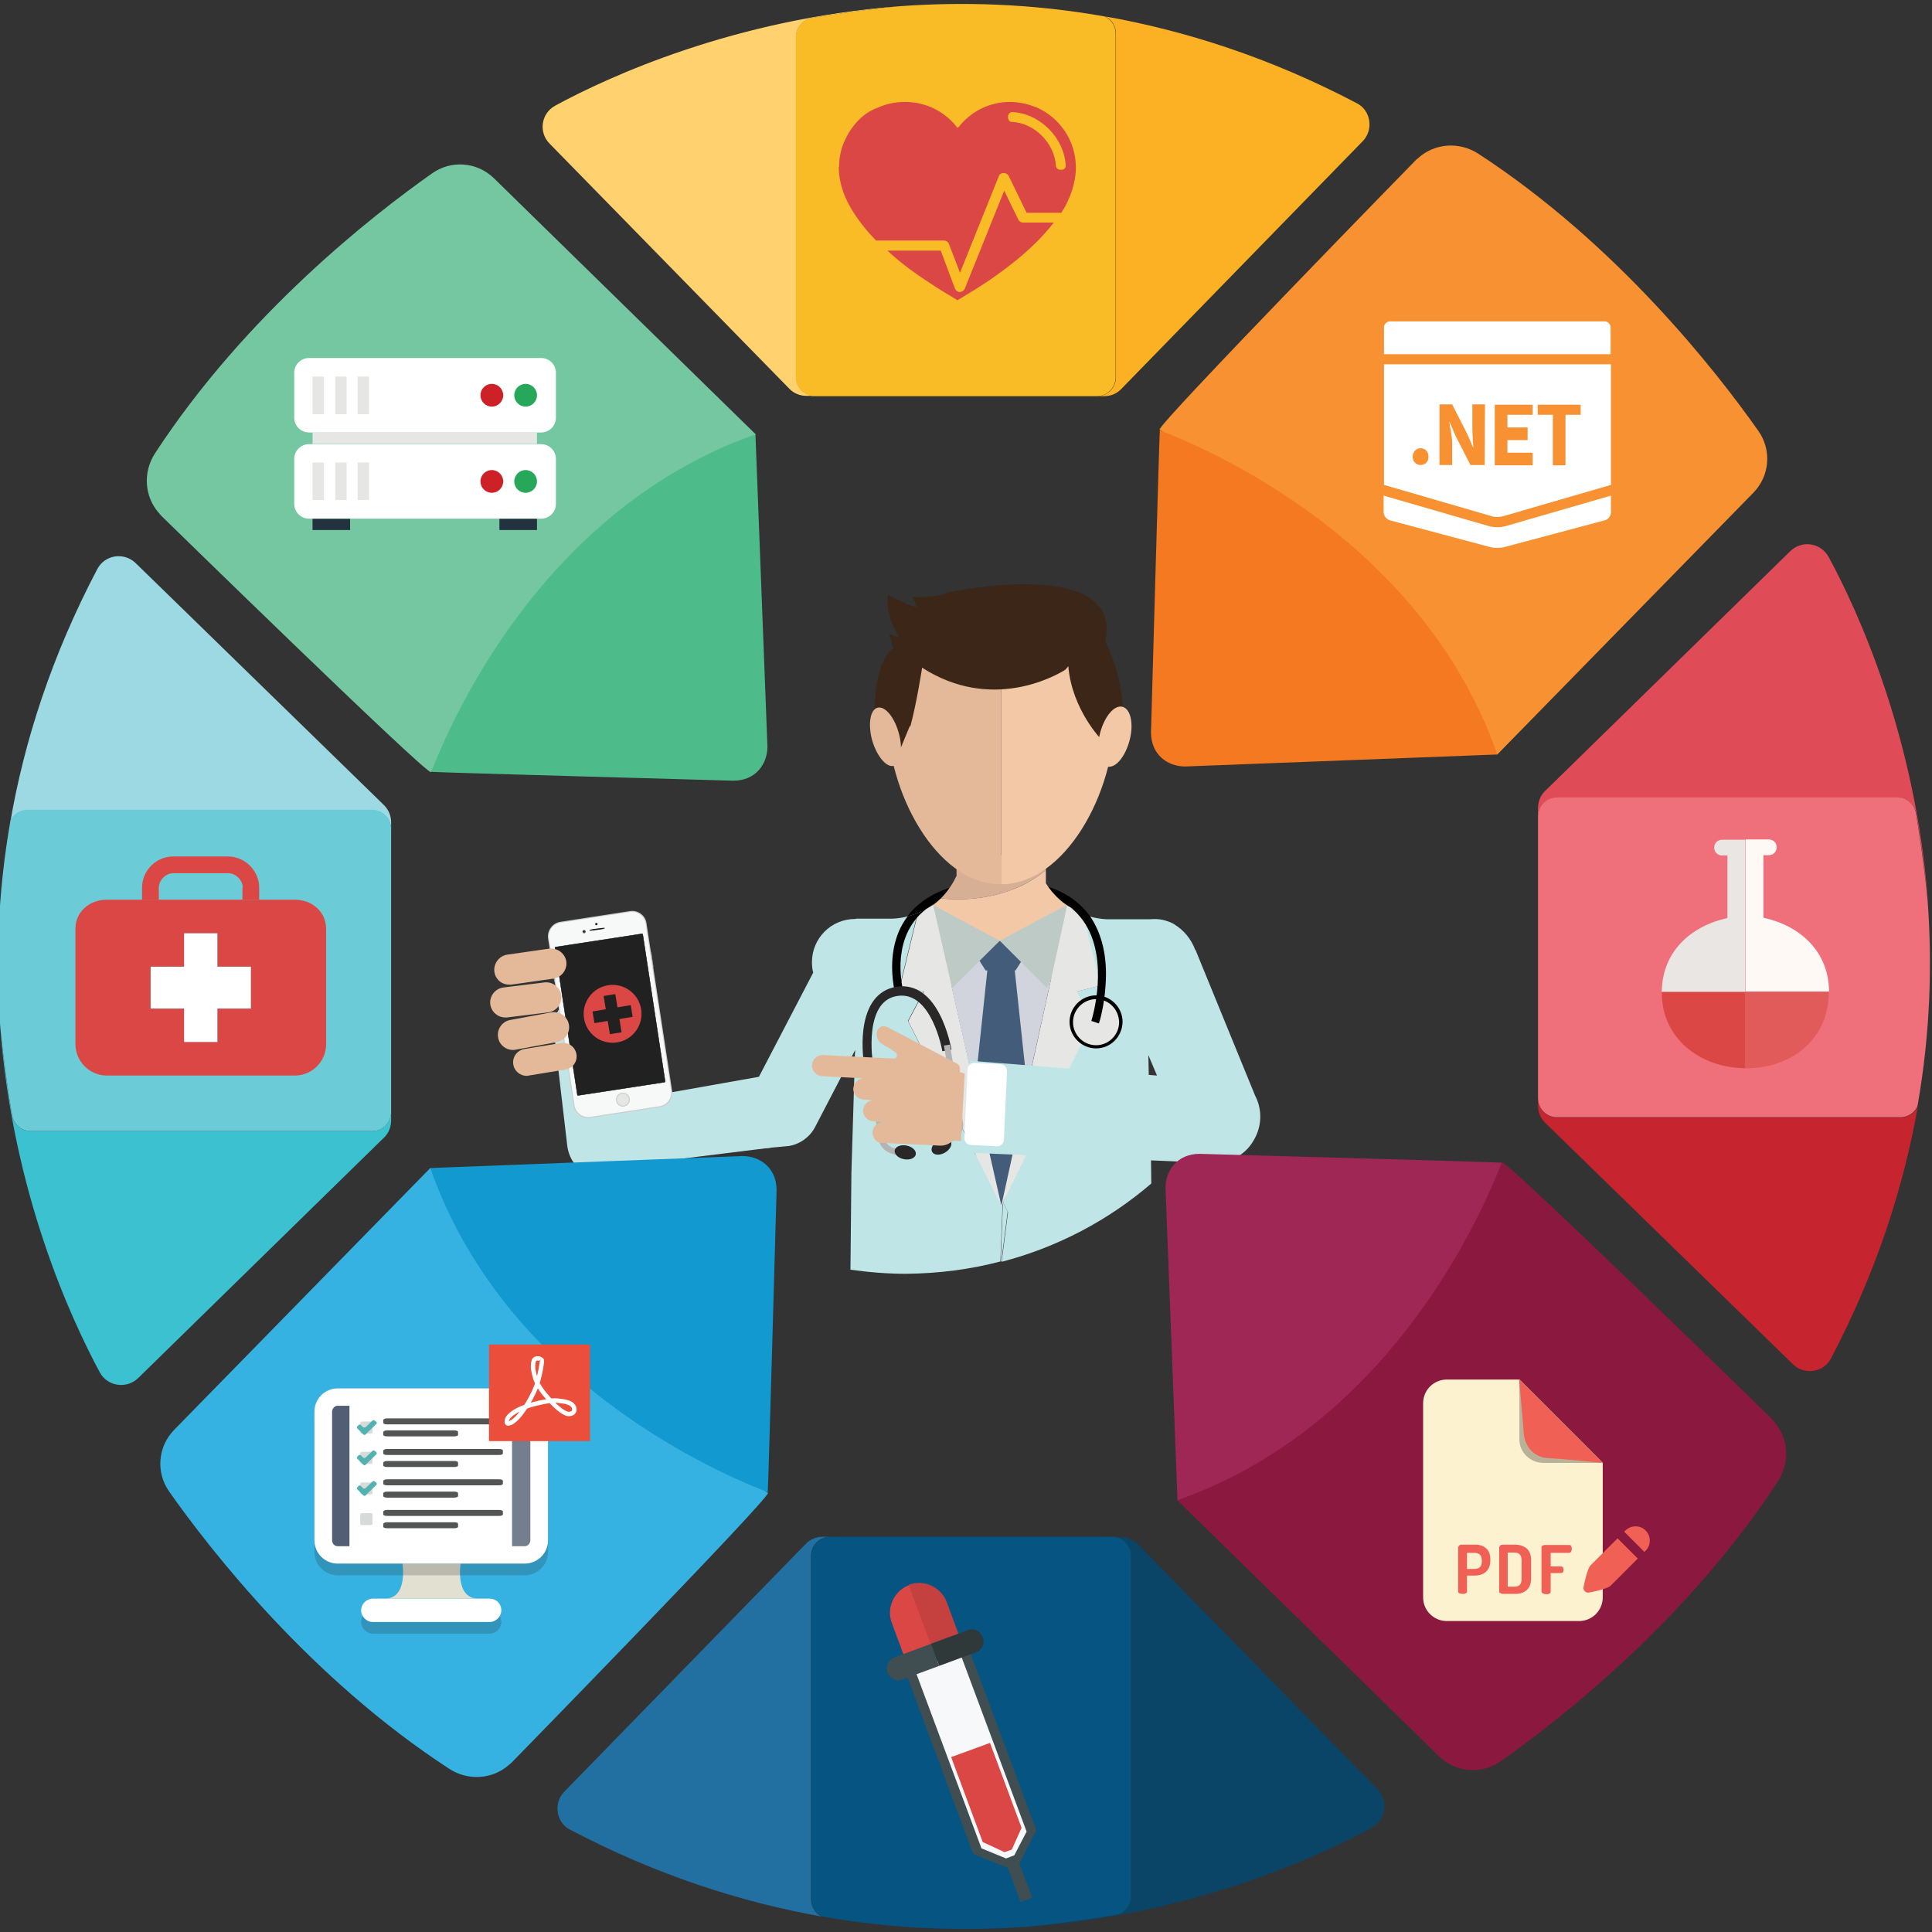 <?xml version="1.0" encoding="utf-8"?>
<!-- Generator: Adobe Illustrator 21.0.2, SVG Export Plug-In . SVG Version: 6.00 Build 0)  -->
<svg version="1.1" id="Layer_1" xmlns="http://www.w3.org/2000/svg" xmlns:xlink="http://www.w3.org/1999/xlink" x="0px" y="0px"
	 viewBox="0 0 612 612" style="enable-background:new 0 0 612 612;" xml:space="preserve">
<rect x="0" y="0" width="612" height="612" fill="#333333" stroke="none"/>
<style type="text/css">
	.st0{fill:#75C7A2;}
	.st1{fill:#4DBC8A;}
	.st2{fill:#F79131;}
	.st3{fill:#F47920;}
	.st4{fill:#2270A1;}
	.st5{fill:#0A4467;}
	.st6{fill:#055481;}
	.st7{fill:#C6242F;}
	.st8{fill:#DF4C58;}
	.st9{fill:#EF6F7B;}
	.st10{fill:#FCB124;}
	.st11{fill:#FFD16F;}
	.st12{fill:#F9BB26;}
	.st13{fill:#9CD9E3;}
	.st14{fill:#3BC1CF;}
	.st15{fill:#6BCBD6;}
	.st16{fill:#DB4744;}
	.st17{fill:#F7F8F9;}
	.st18{fill:#404E51;}
	.st19{fill:#C54140;}
	.st20{fill:#30393A;}
	.st21{fill:#FFFFFF;}
	.st22{fill:none;}
	.st23{fill:#E9E6E3;}
	.st24{fill:#FFF9F6;}
	.st25{fill:#E05B5A;}
	.st26{fill:#8B183F;}
	.st27{fill:#C0E5E6;}
	.st28{fill:#010101;}
	.st29{fill:#F26428;}
	.st30{fill:#F9F9FA;}
	.st31{fill:#E6E6E5;}
	.st32{fill:#0B4969;}
	.st33{fill:#4CC4D1;}
	.st34{fill:#D7AF95;}
	.st35{fill:#F3C8A6;}
	.st36{fill:#D1D4DC;}
	.st37{fill:#435C7A;}
	.st38{fill:#BECAC6;}
	.st39{fill:#E3B99A;}
	.st40{fill:#3C2618;}
	.st41{fill:#343337;}
	.st42{fill:#CCCCCC;}
	.st43{fill:#F7F8F8;}
	.st44{fill:#313234;stroke:#010101;stroke-width:0.125;}
	.st45{fill:#434242;}
	.st46{fill:#1A2B4A;}
	.st47{fill:#212121;stroke:#010101;stroke-width:0.125;}
	.st48{fill:#676767;}
	.st49{fill:#B4B4B4;}
	.st50{fill:#292728;}
	.st51{fill:#9F2755;}
	.st52{fill:#36B2E2;}
	.st53{fill:#1299CF;}
	.st54{fill:#23323F;}
	.st55{fill:#27A75A;}
	.st56{fill:#CE2027;}
	.st57{fill:#FDF2CF;}
	.st58{fill:#F16055;}
	.st59{fill:#B9B198;}
	.st60{opacity:0.2;}
	.st61{fill:#231F20;}
	.st62{fill:#E1E0D1;}
	.st63{fill:#515E73;}
	.st64{fill:#535455;}
	.st65{fill:#D7DADB;}
	.st66{fill:#52B1B1;}
	.st67{fill:#EB4E3A;}
	.st68{fill:none;stroke:#FFFFFF;stroke-width:1.4;stroke-linejoin:round;stroke-miterlimit:10;}
</style>
<g id="Layer_2">
</g>
<g>
	<path class="st0" d="M239.4,137.6l-82.9-81.1c-5.3-5.2-13.5-5.9-19.6-1.6C118,68.2,77.8,99.6,49.1,143.6c-3.9,6-3.4,13.8,1.4,19.1
		l0.5,0.6c0,0,82.9,81,85.5,81.3C139.1,238.6,240,138.2,239.4,137.6z"/>
	<g>
		<path class="st1" d="M136.6,244.5c2.2,0.2,95.7,2.8,95.7,2.8c7,0,10.8-5.2,10.8-10.8l-3.8-98.9
			C166.9,163.1,139.2,238.3,136.6,244.5z"/>
	</g>
</g>
<g>
	<path class="st2" d="M474.3,239l81.1-82.9c5.2-5.3,5.9-13.5,1.6-19.6c-13.3-18.9-44.8-59.2-88.7-87.8c-6-3.9-13.8-3.4-19.1,1.4
		l-0.6,0.5c0,0-81,82.9-81.3,85.5C373.3,138.7,473.7,239.7,474.3,239z"/>
	<g>
		<path class="st3" d="M367.4,136.3c-0.2,2.2-2.8,95.7-2.8,95.7c0,7,5.2,10.8,10.8,10.8l98.9-3.8
			C448.9,166.5,373.6,138.9,367.4,136.3z"/>
	</g>
</g>
<g>
	<path class="st4" d="M256.9,601.7V492.8c0-3.3,2.7-6,6-6h-2.3c-2,0-4,0.8-5.4,2.3l-76.4,78.4c-3.6,3.6-2.7,9.8,1.8,12.1
		c27.6,14.5,54.4,23,79.7,27.5C258.3,606.2,256.9,604,256.9,601.7z"/>
	<path class="st5" d="M436.4,566.8l-75.9-77.6c-1.4-1.5-3.4-2.3-5.5-2.3h-2.7c3.3,0,6,2.7,6,6v107.8c0,3-2.1,5.5-5,6
		c-5.7,1-15.8,2.5-27.6,3.7c52.3-4,92-22.3,108.8-31.4C439,576.5,439.9,570.5,436.4,566.8z"/>
	<path class="st6" d="M358.3,600.6V492.8c0-3.3-2.7-6-6-6H263c-3.3,0-6,2.7-6,6v108.9c0,2.3,1.4,4.5,3.5,5.4
		c23.2,4.1,45.2,4.7,65.3,3.2c11.8-1.2,21.8-2.7,27.6-3.7C356.2,606.1,358.3,603.6,358.3,600.6z"/>
</g>
<path class="st7" d="M602,354H493.2c-3.3,0-6-2.7-6-6v2.3c0,2,0.8,4,2.3,5.4l78.4,76.4c3.6,3.6,9.8,2.7,12.1-1.8
	c14.5-27.6,23-54.4,27.5-79.7C606.5,352.6,604.4,354,602,354z"/>
<path class="st8" d="M567.1,174.6l-77.6,75.9c-1.5,1.4-2.3,3.4-2.3,5.5v2.7c0-3.3,2.7-6,6-6H601c3,0,5.5,2.1,6,5
	c1,5.7,2.5,15.8,3.7,27.6c-4-52.3-22.3-92-31.4-108.8C576.8,171.9,570.8,171,567.1,174.6z"/>
<path class="st9" d="M601,252.6H493.2c-3.3,0-6,2.7-6,6v89.3c0,3.3,2.7,6,6,6H602c2.3,0,4.5-1.4,5.4-3.5c4.1-23.2,4.7-45.2,3.2-65.3
	c-1.2-11.8-2.7-21.8-3.7-27.6C606.4,254.7,603.9,252.6,601,252.6z"/>
<g>
	<path class="st10" d="M353.5,10.6v108.9c0,3.3-2.7,6-6,6h2.3c2,0,4-0.8,5.4-2.3l76.4-78.4c3.6-3.6,2.7-9.8-1.8-12.1
		c-27.6-14.5-54.4-23-79.7-27.5C352.1,6.1,353.5,8.3,353.5,10.6z"/>
	<path class="st11" d="M174.1,45.5l75.9,77.6c1.4,1.5,3.4,2.3,5.5,2.3h2.7c-3.3,0-6-2.7-6-6V11.7c0-3,2.1-5.5,5-6
		c5.7-1,15.8-2.5,27.6-3.7c-52.3,4-92,22.3-108.8,31.4C171.4,35.8,170.5,41.9,174.1,45.5z"/>
	<path class="st12" d="M252.1,11.7v107.8c0,3.3,2.7,6,6,6h89.3c3.3,0,6-2.7,6-6V10.6c0-2.3-1.4-4.5-3.5-5.4
		c-23.2-4.1-45.2-4.7-65.3-3.2c-11.8,1.2-21.8,2.7-27.6,3.7C254.2,6.2,252.1,8.7,252.1,11.7z"/>
</g>
<g>
	<path class="st13" d="M8.7,256.7h109.2c3.3,0,6,2.7,6,6.1v-2.3c0-2.1-0.8-4-2.3-5.5L43,178.4c-3.7-3.6-9.8-2.7-12.2,1.9
		c-14.5,27.6-23.1,54.5-27.5,79.9C4.2,258,6.4,256.7,8.7,256.7z"/>
	<path class="st14" d="M43.8,436.5l77.8-76.1c1.5-1.4,2.3-3.4,2.3-5.5v-2.7c0,3.3-2.7,6.1-6,6.1H9.8c-3,0-5.5-2.1-6-5.1
		c-1-5.7-2.5-15.8-3.7-27.6c4,52.4,22.4,92.2,31.5,109.1C34,439.2,40.1,440.1,43.8,436.5z"/>
	<path class="st15" d="M9.8,358.3h108.1c3.3,0,6-2.7,6-6.1v-89.6c0-3.3-2.7-6.1-6-6.1H8.7c-2.3,0-4.5,1.4-5.4,3.5
		c-4.1,23.3-4.7,45.3-3.2,65.5c1.2,11.8,2.7,21.9,3.7,27.6C4.3,356.2,6.8,358.3,9.8,358.3z"/>
</g>
<g>
	<path class="st16" d="M265.7,53c0,1.7,0.2,3.3,0.6,4.9c0,0.1,0,0.1,0,0.2c0,0.1,0,0.2,0.1,0.3c0.7,2.9,2,5.7,3.6,8.3
		c2.1,3.4,4.7,6.6,7.5,9.5H299c0.7,0,1.3,0.4,1.6,1.1l3.5,9.1l12.3-30.6c0.2-0.6,0.8-1,1.5-1c0.6,0,1.3,0.3,1.6,0.9l5.7,11.7h10.7
		c0.1,0,0.2,0,0.3,0c0.9-1.4,1.7-2.8,2.3-4.3c0.7-1.5,1.2-3,1.6-4.6c0-0.1,0-0.2,0.1-0.3c0-0.1,0-0.1,0-0.2c0.4-1.6,0.6-3.2,0.6-4.9
		c0-0.1,0-0.2,0-0.3c-0.1-8.4-5.2-15.6-12.5-18.8c-0.3-0.1-0.6-0.2-0.9-0.3c-2.3-0.9-4.9-1.4-7.5-1.4c-6.6,0-12.4,3.1-16.2,7.9
		c-0.3,0.2-0.4,0.3-0.4,0.3c0,0,0,0,0,0c0,0,0,0,0,0c-3.8-5-9.8-8.2-16.5-8.2c0,0-0.1,0-0.1,0c0,0-0.1,0-0.1,0c-3,0-5.8,0.6-8.3,1.7
		c-3.7,1.3-7.1,4-9.8,8.7c-0.5,0.9-0.9,1.8-1.3,2.7c-1,2.5-1.4,5-1.4,7.4C265.7,52.9,265.7,53,265.7,53z M334.6,53
		c0-0.1-0.1-0.2-0.1-0.3c-0.4-7.4-6.8-13.8-14.1-14.1c-0.6,0-1.1-0.7-1.1-1.6c0-0.8,0.6-1.5,1.3-1.5c8.8,0.4,16.5,8.1,17,17
		c0,0.2,0,0.4-0.1,0.5c-0.2,0.5-0.7,0.8-1.4,0.8C335.4,53.8,334.8,53.5,334.6,53z"/>
	<path class="st16" d="M302.5,91.4c0.2,0.6,0.9,1.1,1.5,1.1c0,0,0,0,0,0c0.7,0,1.3-0.4,1.6-1l12.5-31.1l4.5,9.2
		c0.3,0.6,0.9,0.9,1.5,0.9h9.7c-7.2,9.4-17.8,16.4-20,18c-2.2,1.5-5,3.3-7.2,4.6c-2.1,1.3-3.3,2-3.3,2s0,0,0,0c0,0,0,0,0,0
		s-1.2-0.7-3.3-2c-2.2-1.3-5-3.1-7.2-4.6c-1.5-1-6.5-4.3-11.7-9.1l16.9,0L302.5,91.4z"/>
</g>
<g>
	<polygon class="st17" points="305.7,523 326.4,579.4 321,589.6 310.2,586.8 288.5,528.9 	"/>
	<g>
		<polygon class="st18" points="289.8,528.9 310.9,585.5 318.7,588.7 321.3,587.7 325.2,580.2 304.1,523.6 306.9,522.3 328.3,579.8 
			322.9,590.4 327,601.1 325.2,601.8 325.1,601.8 323.3,602.5 319.3,591.7 308.3,587.3 286.9,529.8 		"/>
		<g>
			<polygon class="st16" points="313.6,552.1 323.6,579 320.5,585.9 318.2,586.7 311.3,583.5 301.3,556.6 			"/>
		</g>
		<g>
			<path class="st16" d="M286.2,524.1l-3.7-10c-1.8-4.8,0.7-10.2,5.5-12l7,18.8L286.2,524.1z"/>
			<path class="st19" d="M287.9,502c4.8-1.8,10.2,0.7,12,5.5l3.7,10l-8.8,3.3L287.9,502z"/>
			<path class="st20" d="M303.7,517.5l3.1-1.2c1.7-0.7,3.7,0.4,4.5,2.3c0.7,1.9-0.1,4-1.9,4.7l-11.9,4.4l-1-2.6l-1.6-4.4
				L303.7,517.5z"/>
			<path class="st18" d="M283,525.2l3.1-1.2l8.8-3.3l1.6,4.4l1,2.6l-11.9,4.4c-1.7,0.7-3.7-0.4-4.5-2.3
				C280.5,528,281.3,525.9,283,525.2z"/>
		</g>
	</g>
</g>
<g>
	<g>
		<g>
			<g>
				<polygon class="st21" points="68.9,330.1 58.3,330.1 58.3,319.5 47.7,319.5 47.7,319.5 47.7,306.2 58.3,306.2 58.3,295.6 
					68.9,295.6 68.9,306.2 79.5,306.2 79.5,319.5 68.9,319.5 				"/>
			</g>
		</g>
	</g>
	<g>
		<polygon class="st22" points="58.3,295.6 68.9,295.6 68.9,306.2 79.5,306.2 79.5,319.5 68.9,319.5 68.9,330.1 58.3,330.1 
			58.3,319.5 47.7,319.5 47.7,319.5 47.7,306.2 58.3,306.2 		"/>
	</g>
	<g>
		<polygon class="st22" points="58.3,295.6 68.9,295.6 68.9,306.2 79.5,306.2 79.5,319.5 68.9,319.5 68.9,330.1 58.3,330.1 
			58.3,319.5 47.7,319.5 47.7,319.5 47.7,306.2 58.3,306.2 		"/>
		<path class="st16" d="M23.9,294.2v36.6c0,5.4,4.5,9.9,9.9,9.9h59.6c5.5,0,9.9-4.5,9.9-9.9v-36.6c0-5.4-4.5-9.2-9.9-9.2H82.2v0
			h-5.3v0H50.3H45H33.8C28.4,285,23.9,288.8,23.9,294.2z M47.7,306.2h10.6v-10.6h10.6v10.6h10.6v13.3H68.9v10.6H58.3v-10.6H47.7h0
			V306.2z"/>
		<path class="st16" d="M76.9,281.2c0-2.4-2.2-4.6-4.6-4.6H54.9c-2.4,0-4.6,2.2-4.6,4.6v3.9H45v-3.9c0-5.5,4.5-9.9,9.9-9.9h17.3
			c5.4,0,9.9,4.5,9.9,9.9v3.8h-5.3V281.2z"/>
	</g>
</g>
<g>
	<g>
		<path class="st23" d="M526.4,314.2c0.1-12.6,9-20.8,20.8-23.4V271h-1.7c-1.4,0-2.5-1.1-2.5-2.5c0-1.4,1.1-2.5,2.5-2.5h7.4v48.3
			H526.4z"/>
		<path class="st24" d="M552.9,265.9h7.4c1.4,0,2.5,1.1,2.5,2.5c0,1.4-1.1,2.5-2.5,2.5h-1.7v19.8c11.8,2.6,20.7,10.8,20.8,23.4
			h-26.4V265.9z"/>
		<path class="st25" d="M579.3,314.2c0,0.1,0,0.1,0,0.2c0,14.6-11.6,24-26.2,24c-0.1,0-0.2,0-0.3,0v-24.2H579.3z"/>
		<path class="st16" d="M526.4,314.4c0-0.1,0-0.1,0-0.2h26.4v24.2C538.4,338.2,526.4,328.9,526.4,314.4z"/>
	</g>
</g>
<path class="st26" d="M372.9,475.2l82.9,81.1c5.3,5.2,13.5,5.9,19.6,1.6c18.9-13.3,59.2-44.8,87.8-88.7c3.9-6,3.4-13.8-1.4-19.1
	l-0.5-0.6c0,0-82.9-81-85.5-81.3C473.2,374.2,372.3,474.6,372.9,475.2z"/>
<g>
	<g>
		<g>
			<path class="st27" d="M364.7,361.1c-0.7-12.6-1-24.7-1-35.6l0,0l0,0c0,0,0-0.1,0-0.1l0,0l8.7-32.2c-2.1-2.1-8.8-2-8.8-2h-13.1v0
				c-3.3-0.2-6.4-1-9.2-2.4c0,0,0,0-0.1,0.1l1.4,0.8l5.5,22.6l-7.5,1.9l5,9.4l-25.6,50.6l-2.2,6.3l0,0.5l1.5,3l-2,15.7
				c17.7-4.6,33.9-13.2,47.4-24.8l-0.2-14.9L364.7,361.1z"/>
		</g>
		<g>
			<path class="st27" d="M316.9,399.6l0.7-18.7l-5-9.9l-3.9-5.8l-21.1-41.8l5-9.4l-7.5-1.9l5.5-22.6l1.4-0.8c0,0,0,0-0.1-0.1
				c-2.8,1.4-5.9,2.3-9.2,2.4v0h-11.6c0,0,0,0,0,0.1c-0.1,0-0.1,0-0.2,0c-7.6,0-13.7,6.1-13.7,13.7c0,1.1,0.1,2.2,0.4,3.3l-17.2,33
				l-33.3,5.9l-5.9,1l-2.3-19.3c-1.2-3.5-2.3-7-3.2-10.6c-2-2.3-4.9-3.8-8-4c-0.7,0-1.4,0-2.1,0.1c-6.1,0.7-10.5,6.1-10.2,12.1
				c5.9,15.6,15,29.6,26.4,41.2L250,363c3.5-0.6,6.6-2.9,8.2-6l12.7-24.4c-0.1,1.6-0.2,3.2-0.2,4.6l0,1.4l-1,32.9l-0.3,30.7
				c5.7,0.8,11.6,1.3,17.6,1.3C297.4,403.4,307.4,402.1,316.9,399.6z"/>
		</g>
		<g>
			
				<ellipse transform="matrix(0.904 -0.427 0.427 0.904 -94.866 186.237)" class="st27" cx="367.8" cy="304.6" rx="11.5" ry="13.8"/>
		</g>
	</g>
</g>
<path class="st27" d="M175.5,327.1l4.2,35.9c0.4,3.2,2,6,4.6,7.9c2,1.5,4.9-0.9,7.4-0.9c0.7,0,1.3-0.1,2-0.2l50.8-6.3
	c-11.4-11.7-63.1-21.6-69-37.2C175.4,326.6,175.5,326.8,175.5,327.1z"/>
<path class="st27" d="M317.2,399.5l2-15.7l-1.5-3l-0.7,18.7C317,399.6,317.1,399.6,317.2,399.5z"/>
<polygon class="st22" points="316.3,385.7 316.3,385.7 316.3,385.7 "/>
<path class="st28" d="M345.1,290c-5.4-7.4-14.6-11.1-27.4-11.1c-14.5,0-24.7,3.9-30.3,11.4c0,0,0,0,0,0c1.1-0.3,3.3-1,6-2.4
	c5.5-4.3,13.7-6.4,24.4-6.4c9.3,0,16.6,2.1,21.6,6.2c1.8,0.9,4.4,2,5.9,2.5C345.2,290.1,345.1,290,345.1,290z"/>
<g>
	<g>
		<path class="st22" d="M207.1,347.1c-3.2-5.8-5.9-11.9-8.2-18.3l2.3,19.3L207.1,347.1z"/>
		<polygon class="st29" points="316.3,385.7 316.3,385.7 316.3,385.7 		"/>
		<path class="st30" d="M198.4,324.4c-0.3-2.4-1.3-4.5-2.7-6.2c0.9,3.6,2,7.1,3.2,10.6L198.4,324.4z"/>
	</g>
	<polygon class="st22" points="316.3,385.7 316.3,385.7 316.3,385.7 	"/>
	<polygon class="st31" points="317.7,380.4 317.7,380.1 316.6,380.1 316.6,380.5 317.2,381.8 	"/>
	<g>
		<path class="st31" d="M317.2,381.8l-0.5-1.3v0.8c0.1,0,0.1,0,0.2,0c0.3,0,0.6,0,0.8,0v-0.9L317.2,381.8z"/>
	</g>
</g>
<g>
	<path class="st22" d="M363.6,325.4L363.6,325.4L363.6,325.4C363.6,325.4,363.6,325.4,363.6,325.4z"/>
	<polygon class="st22" points="316.3,385.7 316.3,385.7 316.3,385.7 	"/>
	<path class="st32" d="M363.6,325.5C363.6,325.5,363.6,325.4,363.6,325.5L363.6,325.5L363.6,325.5z"/>
	<polygon class="st33" points="316.3,385.7 316.3,385.7 316.3,385.7 	"/>
</g>
<g>
	<path class="st34" d="M331.3,275.5L331.3,275.5l0-4.6H303v6.7h-0.1c-1.2,2.6-2.9,5-4.9,7C320.1,286.7,331.3,275.5,331.3,275.5z"/>
	<path class="st35" d="M331.3,279.8v-4.3l0,0c0,0-11.2,11.2-33.3,9.1c-1.7,1.7-3.6,3.1-5.8,4.1c2.8,4,6.5,7.2,10.8,9.4v6.2h0v0.4
		H330v-0.4h1.4v-6.8c3.9-2.2,7.2-5.3,9.7-8.9C337.1,286.7,333.7,283.6,331.3,279.8z"/>
</g>
<path class="st36" d="M336.6,293.5c-5.3,5-12.4,8-20.3,8c-7.2,0-13.8-2.6-18.9-6.8l19.7,87.2L336.6,293.5z"/>
<polygon class="st37" points="322.2,367.5 326.7,356.6 321.4,307 317.2,305.8 317.2,305.7 317.1,305.8 317,305.7 317,305.8 
	312.8,307 307.2,359.9 313.9,372.7 317.1,381.7 318.2,379.9 320.8,372.4 "/>
<polygon class="st37" points="323.5,298.9 317,298 310.4,298.9 309.1,302.5 312.2,307.4 317,307.6 321.7,307.4 324.8,302.5 "/>
<polygon class="st38" points="295.6,286.7 316.7,298 301.7,312.9 290.7,289.6 "/>
<polygon class="st38" points="337.8,286.7 316.7,298 331.6,312.9 342.5,289.9 "/>
<g>
	<path class="st35" d="M353.2,226.1c0-25.5-15.4-33.6-35.3-33.6c-0.2,0-0.5,0-0.7,0v87.6C337.1,280.1,353.2,251.6,353.2,226.1z"/>
	<path class="st39" d="M316.3,192.6c-19.2,0.6-35.3,8.7-35.3,33.5c0,25.2,15.7,53.5,35.3,54c0.3,0,0.6,0,0.8,0c0,0,0.1,0,0.1,0
		v-87.6C316.9,192.6,316.6,192.6,316.3,192.6z"/>
</g>
<g>
	<g>
		<g>
			<g>
				<path class="st40" d="M355.6,222.9c-0.9-11.4-5.5-19.7-5.5-19.7c3.1-13.9-9.9-17.8-23.6-18.1c-12.7-0.3-25.9,2.4-27.6,3
					c-1.9,0.7-4.5,0.9-6.5,1c-1.9,0.1-3.3,0-3.3,0c0.1,0.3,0.4,1,0.7,1.7c0.3,0.7,0.6,1.4,0.6,1.4c-0.4,0-1-0.1-1.8-0.4
					c-2.8-1-7.3-3.4-7.3-3.4c-0.5,3.7,0.4,7,1.4,9.4c1,2.4,2.1,3.8,2.1,3.8c-0.8,0.2-3.1-0.8-3.1-0.8c0.7,3.1,1.3,4.5,1.3,4.5
					c-4.9,3.6-6,13.8-6.1,21.9l8.4,9.8l2.9-7c0.1,0,0.1,0,0.2,0c2-7.4,3.7-18.5,3.7-18.5c21.8,14,41.9,2.8,45.3,0.7
					c0.7-0.7,1-1.2,1-1.2c1.2,14,10.7,23.5,10.7,23.5c-0.8-5.9,6-10.6,6.5-10.9c0,0,0,0,0,0C355.7,223.3,355.7,223.1,355.6,222.9z"
					/>
				<path class="st35" d="M348.5,232.1c-1.4,5.2-0.4,10,2.2,10.7c2.6,0.7,5.7-3,7.1-8.2c1.4-5.2,0.4-10-2.2-10.7
					C353,223.2,349.9,226.9,348.5,232.1z"/>
				<path class="st39" d="M284.7,232.2c1.4,5.1,0.7,9.7-1.6,10.4c-2.3,0.6-5.3-3-6.8-8c-1.4-5.1-0.7-9.7,1.6-10.4
					C280.3,223.5,283.3,227.1,284.7,232.2z"/>
			</g>
		</g>
	</g>
</g>
<path class="st22" d="M316.6,380.7l3.3-6.6c-2.5-2.6-7.7,2.8-7.7,2.8v1.3l2.8-0.5L316.6,380.7z"/>
<polygon class="st31" points="317.2,381.9 297.4,294.6 295.6,286.7 292,288.8 290.7,289.6 285.2,312.2 292.7,314.1 287.7,323.5 "/>
<polygon class="st31" points="348.6,312.2 343.1,289.6 343.1,289.6 338,286.9 336.6,293.5 317.2,381.9 346.1,323.5 341.1,314.1 "/>
<circle class="st41" cx="315" cy="360.4" r="1.6"/>
<circle class="st41" cx="319.9" cy="360.9" r="1.6"/>
<g>
	<g>
		<g>
			<path class="st27" d="M364,363c-6.8-4.8-20.9-7.2-33.7-7.9l-6.2,12.7l40.3,1.9L364,363z"/>
		</g>
	</g>
</g>
<g>
	<path class="st42" d="M177.5,292l22.1-3.4c2.5-0.4,4.9,1.4,5.2,3.9l8.1,53c0.4,2.5-1.4,4.9-3.9,5.2l-22.1,3.4
		c-2.5,0.4-4.9-1.4-5.2-3.9l-8.1-53C173.3,294.7,175,292.4,177.5,292z"/>
	<path class="st43" d="M177.5,292.3c-2.3,0.4-3.9,2.5-3.6,4.9l8.1,53c0.4,2.3,2.5,3.9,4.9,3.6l22.1-3.4c2.3-0.4,3.9-2.5,3.6-4.9
		l-8.1-53c-0.4-2.3-2.5-3.9-4.9-3.6L177.5,292.3z"/>
	
		<ellipse transform="matrix(0.989 -0.15 0.15 0.989 -41.794 31.678)" class="st44" cx="188.9" cy="292.6" rx="0.3" ry="0.3"/>
	<g id="_276253992">
		
			<ellipse id="_276253440" transform="matrix(0.989 -0.15 0.15 0.989 -42.198 31.122)" class="st45" cx="185" cy="295" rx="0.5" ry="0.5"/>
		
			<ellipse id="_276254016" transform="matrix(0.989 -0.15 0.15 0.989 -42.198 31.122)" class="st46" cx="185" cy="295" rx="0.3" ry="0.3"/>
	</g>
	
		<ellipse transform="matrix(0.989 -0.15 0.15 0.989 -50.039 33.569)" class="st42" cx="197.3" cy="348.2" rx="2.2" ry="2.2"/>
	
		<ellipse transform="matrix(0.989 -0.15 0.15 0.989 -50.039 33.569)" class="st31" cx="197.3" cy="348.2" rx="1.9" ry="1.9"/>
	<path class="st47" d="M176,300l27.4-4.2c0.1,0,0.2,0.1,0.2,0.2l7.1,46.6c0,0.1-0.1,0.2-0.2,0.2l-27.4,4.2c-0.1,0-0.2-0.1-0.2-0.2
		l-7.1-46.6C175.8,300.1,175.9,300,176,300L176,300z"/>
	<path class="st42" d="M206.2,301.6l0.1,0c0,0,0,0,0,0l0.7,4.7c0,0,0,0,0,0l-0.1,0c0,0,0,0,0,0L206.2,301.6
		C206.2,301.6,206.2,301.6,206.2,301.6L206.2,301.6z"/>
	<g id="_276252792">
		<path id="_398366368" class="st42" d="M174,300.9l0.1,0c0,0,0,0,0,0l0.4,2.4c0,0,0,0,0,0l-0.1,0c0,0,0,0,0,0L174,300.9
			C174,300.9,174,300.9,174,300.9L174,300.9z"/>
		<path id="_398365840" class="st42" d="M174.9,306.4l0.1,0c0,0,0,0,0,0l0.7,4.7c0,0,0,0,0,0l-0.1,0c0,0,0,0,0,0L174.9,306.4
			C174.8,306.4,174.8,306.4,174.9,306.4L174.9,306.4z"/>
		<path id="_398366200" class="st42" d="M175.7,312.2l0.1,0c0,0,0,0,0,0l0.7,4.7c0,0,0,0,0,0l-0.1,0c0,0,0,0,0,0L175.7,312.2
			C175.7,312.3,175.7,312.2,175.7,312.2L175.7,312.2z"/>
	</g>
	<g id="_273863528">
		<path id="_398366032" class="st28" d="M188,294.3l2.2-0.3c0.8-0.1,1.4-0.1,1.4,0h0c0,0.1-0.6,0.3-1.3,0.4l-2.2,0.3
			c-0.8,0.1-1.4,0.1-1.4,0l0,0C186.7,294.6,187.3,294.4,188,294.3L188,294.3z"/>
		
			<rect id="_276256536" x="191.5" y="293.9" transform="matrix(0.989 -0.15 0.15 0.989 -41.968 32.094)" class="st48" width="0.1" height="0.1"/>
		
			<rect id="_276256416" x="191.2" y="293.9" transform="matrix(0.989 -0.15 0.15 0.989 -41.976 32.059)" class="st48" width="0.1" height="0.1"/>
		
			<rect id="_276255984" x="191" y="294" transform="matrix(0.989 -0.15 0.15 0.989 -41.985 32.023)" class="st48" width="0.1" height="0.1"/>
		
			<rect id="_276256320" x="190.8" y="294" transform="matrix(0.989 -0.15 0.15 0.989 -41.993 31.988)" class="st48" width="0.1" height="0.1"/>
		
			<rect id="_276256176" x="190.5" y="294.1" transform="matrix(0.989 -0.15 0.15 0.989 -42.001 31.953)" class="st48" width="0.1" height="0.1"/>
		
			<rect id="_276256272" x="190.3" y="294.1" transform="matrix(0.989 -0.15 0.15 0.989 -42.009 31.918)" class="st48" width="0.1" height="0.1"/>
		
			<rect id="_276255744" x="190.1" y="294.1" transform="matrix(0.989 -0.15 0.15 0.989 -42.017 31.882)" class="st48" width="0.1" height="0.1"/>
		
			<rect id="_276256248" x="189.8" y="294.2" transform="matrix(0.989 -0.15 0.15 0.989 -42.025 31.847)" class="st48" width="0.1" height="0.1"/>
		
			<rect id="_37283216" x="189.6" y="294.2" transform="matrix(0.989 -0.15 0.15 0.989 -42.033 31.812)" class="st48" width="0.1" height="0.1"/>
		
			<rect id="_37282568" x="186.7" y="294.6" transform="matrix(0.989 -0.15 0.15 0.989 -42.131 31.388)" class="st48" width="0.1" height="0.1"/>
		
			<rect id="_37282688" x="187" y="294.6" transform="matrix(0.989 -0.15 0.15 0.989 -42.123 31.423)" class="st48" width="0.1" height="0.1"/>
		
			<rect id="_37282952" x="187.2" y="294.6" transform="matrix(0.989 -0.15 0.15 0.989 -42.114 31.459)" class="st48" width="0.1" height="0.1"/>
		
			<rect id="_37282832" x="187.4" y="294.5" transform="matrix(0.989 -0.15 0.15 0.989 -42.106 31.494)" class="st48" width="0.1" height="0.1"/>
		
			<rect id="_37282976" x="187.7" y="294.5" transform="matrix(0.989 -0.15 0.15 0.989 -42.098 31.529)" class="st48" width="0.1" height="0.1"/>
		
			<rect id="_37286480" x="187.9" y="294.5" transform="matrix(0.989 -0.15 0.15 0.989 -42.09 31.564)" class="st48" width="0.1" height="0.1"/>
		
			<rect id="_37286408" x="188.2" y="294.4" transform="matrix(0.989 -0.15 0.15 0.989 -42.082 31.6)" class="st48" width="0.1" height="0.1"/>
		
			<rect id="_37286360" x="188.4" y="294.4" transform="matrix(0.989 -0.15 0.15 0.989 -42.074 31.635)" class="st48" width="0.1" height="0.1"/>
		
			<rect id="_37286168" x="188.6" y="294.3" transform="matrix(0.989 -0.15 0.15 0.989 -42.066 31.67)" class="st48" width="0.1" height="0.1"/>
		
			<rect id="_37285952" x="188.9" y="294.3" transform="matrix(0.989 -0.15 0.15 0.989 -42.058 31.706)" class="st48" width="0.1" height="0.1"/>
		
			<rect id="_37286096" x="189.1" y="294.3" transform="matrix(0.989 -0.15 0.15 0.989 -42.05 31.741)" class="st48" width="0.1" height="0.1"/>
		
			<rect id="_37285928" x="189.3" y="294.2" transform="matrix(0.989 -0.15 0.15 0.989 -42.041 31.776)" class="st48" width="0.1" height="0.1"/>
		
			<rect id="_37285736" x="191.4" y="294" transform="matrix(0.989 -0.15 0.15 0.989 -41.99 32.08)" class="st48" width="0.1" height="0.1"/>
		
			<rect id="_37284920" x="191.1" y="294.1" transform="matrix(0.989 -0.15 0.15 0.989 -41.998 32.045)" class="st48" width="0.1" height="0.1"/>
		
			<rect id="_37285184" x="190.9" y="294.1" transform="matrix(0.989 -0.15 0.15 0.989 -42.006 32.009)" class="st48" width="0.1" height="0.1"/>
		
			<rect id="_37285544" x="190.7" y="294.2" transform="matrix(0.989 -0.15 0.15 0.989 -42.014 31.974)" class="st48" width="0.1" height="0.1"/>
		
			<rect id="_37285424" x="190.4" y="294.2" transform="matrix(0.989 -0.15 0.15 0.989 -42.023 31.939)" class="st48" width="0.1" height="0.1"/>
		
			<rect id="_37285328" x="190.2" y="294.2" transform="matrix(0.989 -0.15 0.15 0.989 -42.031 31.904)" class="st48" width="0.1" height="0.1"/>
		
			<rect id="_37284896" x="190" y="294.3" transform="matrix(0.989 -0.15 0.15 0.989 -42.039 31.868)" class="st48" width="0.1" height="0.1"/>
		
			<rect id="_37284200" x="189.7" y="294.3" transform="matrix(0.989 -0.15 0.15 0.989 -42.047 31.833)" class="st48" width="0.1" height="0.1"/>
		
			<rect id="_37284368" x="186.9" y="294.7" transform="matrix(0.989 -0.15 0.15 0.989 -42.144 31.41)" class="st48" width="0.1" height="0.1"/>
		
			<rect id="_37284344" x="187.1" y="294.7" transform="matrix(0.989 -0.15 0.15 0.989 -42.136 31.445)" class="st48" width="0.1" height="0.1"/>
		
			<rect id="_37284320" x="187.3" y="294.7" transform="matrix(0.989 -0.15 0.15 0.989 -42.128 31.48)" class="st48" width="0.1" height="0.1"/>
		
			<rect id="_37284464" x="187.6" y="294.6" transform="matrix(0.989 -0.15 0.15 0.989 -42.12 31.515)" class="st48" width="0.1" height="0.1"/>
		
			<rect id="_37284728" x="187.8" y="294.6" transform="matrix(0.989 -0.15 0.15 0.989 -42.112 31.551)" class="st48" width="0.1" height="0.1"/>
		
			<rect id="_37284440" x="188.1" y="294.6" transform="matrix(0.989 -0.15 0.15 0.989 -42.104 31.586)" class="st48" width="0.1" height="0.1"/>
		
			<rect id="_37283672" x="188.3" y="294.5" transform="matrix(0.989 -0.15 0.15 0.989 -42.096 31.621)" class="st48" width="0.1" height="0.1"/>
		
			<rect id="_37283312" x="188.5" y="294.5" transform="matrix(0.989 -0.15 0.15 0.989 -42.087 31.656)" class="st48" width="0.1" height="0.1"/>
		
			<rect id="_37284032" x="188.8" y="294.4" transform="matrix(0.989 -0.15 0.15 0.989 -42.079 31.692)" class="st48" width="0.1" height="0.1"/>
		
			<rect id="_37283816" x="189" y="294.4" transform="matrix(0.989 -0.15 0.15 0.989 -42.071 31.727)" class="st48" width="0.1" height="0.1"/>
		
			<rect id="_37283432" x="189.2" y="294.4" transform="matrix(0.989 -0.15 0.15 0.989 -42.063 31.762)" class="st48" width="0.1" height="0.1"/>
		
			<rect id="_37283936" x="189.5" y="294.3" transform="matrix(0.989 -0.15 0.15 0.989 -42.055 31.797)" class="st48" width="0.1" height="0.1"/>
		
			<rect id="_273862328" x="191.3" y="293.8" transform="matrix(0.989 -0.15 0.15 0.989 -41.956 32.072)" class="st48" width="0.1" height="0.1"/>
		
			<rect id="_273861032" x="191.1" y="293.8" transform="matrix(0.989 -0.15 0.15 0.989 -41.964 32.037)" class="st48" width="0.1" height="0.1"/>
		
			<rect id="_273861008" x="190.9" y="293.9" transform="matrix(0.989 -0.15 0.15 0.989 -41.972 32.002)" class="st48" width="0.1" height="0.1"/>
		
			<rect id="_273861104" x="190.6" y="293.9" transform="matrix(0.989 -0.15 0.15 0.989 -41.98 31.966)" class="st48" width="0.1" height="0.1"/>
		
			<rect id="_273861248" x="190.4" y="294" transform="matrix(0.989 -0.15 0.15 0.989 -41.988 31.931)" class="st48" width="0.1" height="0.1"/>
		
			<rect id="_273860864" x="190.2" y="294" transform="matrix(0.989 -0.15 0.15 0.989 -41.996 31.896)" class="st48" width="0.1" height="0.1"/>
		
			<rect id="_273860744" x="189.9" y="294" transform="matrix(0.989 -0.15 0.15 0.989 -42.004 31.86)" class="st48" width="0.1" height="0.1"/>
		
			<rect id="_273864392" x="189.7" y="294.1" transform="matrix(0.989 -0.15 0.15 0.989 -42.012 31.825)" class="st48" width="0.1" height="0.1"/>
		
			<rect id="_273863936" x="186.8" y="294.5" transform="matrix(0.989 -0.15 0.15 0.989 -42.11 31.402)" class="st48" width="0.1" height="0.1"/>
		
			<rect id="_273863768" x="187.1" y="294.5" transform="matrix(0.989 -0.15 0.15 0.989 -42.102 31.437)" class="st48" width="0.1" height="0.1"/>
		
			<rect id="_273864272" x="187.3" y="294.4" transform="matrix(0.989 -0.15 0.15 0.989 -42.093 31.472)" class="st48" width="0.1" height="0.1"/>
		
			<rect id="_273864128" x="187.5" y="294.4" transform="matrix(0.989 -0.15 0.15 0.989 -42.085 31.507)" class="st48" width="0.1" height="0.1"/>
		
			<rect id="_273864008" x="187.8" y="294.4" transform="matrix(0.989 -0.15 0.15 0.989 -42.077 31.543)" class="st48" width="0.1" height="0.1"/>
		
			<rect id="_273863984" x="188" y="294.3" transform="matrix(0.989 -0.15 0.15 0.989 -42.069 31.578)" class="st48" width="0.1" height="0.1"/>
		
			<rect id="_273864344" x="188.3" y="294.3" transform="matrix(0.989 -0.15 0.15 0.989 -42.061 31.613)" class="st48" width="0.1" height="0.1"/>
		
			<rect id="_273862928" x="188.5" y="294.2" transform="matrix(0.989 -0.15 0.15 0.989 -42.053 31.648)" class="st48" width="0.1" height="0.1"/>
		
			<rect id="_273863408" x="188.7" y="294.2" transform="matrix(0.989 -0.15 0.15 0.989 -42.045 31.684)" class="st48" width="0.1" height="0.1"/>
		
			<rect id="_273862976" x="189" y="294.2" transform="matrix(0.989 -0.15 0.15 0.989 -42.037 31.719)" class="st48" width="0.1" height="0.1"/>
		
			<rect id="_273863480" x="189.2" y="294.1" transform="matrix(0.989 -0.15 0.15 0.989 -42.029 31.754)" class="st48" width="0.1" height="0.1"/>
		
			<rect id="_273863336" x="189.4" y="294.1" transform="matrix(0.989 -0.15 0.15 0.989 -42.02 31.79)" class="st48" width="0.1" height="0.1"/>
	</g>
	<g id="_273862112">
		
			<ellipse id="_273863192" transform="matrix(0.989 -0.15 0.15 0.989 -42.198 31.122)" class="st46" cx="185" cy="295" rx="0.3" ry="0.3"/>
		
			<ellipse id="_273862304" transform="matrix(0.989 -0.15 0.15 0.989 -42.229 31.118)" class="st31" cx="185" cy="295.2" rx="0.1" ry="0.1"/>
		
			<ellipse id="_273862688" transform="matrix(0.989 -0.15 0.15 0.989 -42.173 31.119)" class="st31" cx="185" cy="294.8" rx="0" ry="0"/>
		
			<ellipse id="_273862448" transform="matrix(0.989 -0.15 0.15 0.989 -42.157 31.121)" class="st31" cx="185" cy="294.7" rx="0" ry="0"/>
	</g>
</g>
<g>
	<path class="st39" d="M182.6,333.9c-0.4-2.3-2.6-3.9-4.9-3.5l-11.6,1.9c-2.3,0.4-3.9,2.6-3.5,4.9c0.3,2.1,2.2,3.6,4.2,3.6
		c0.2,0,0.5,0,0.7-0.1l11.6-1.9C181.5,338.4,183,336.2,182.6,333.9z"/>
</g>
<g>
	<path class="st39" d="M161.3,311.9c0.2,0,0.5,0,0.7,0l13.3-1.9c2.6-0.4,4.4-2.8,4.1-5.4c-0.4-2.6-2.8-4.4-5.4-4.1l-13.3,1.9
		c-2.6,0.4-4.4,2.8-4.1,5.4C156.9,310.2,158.9,311.9,161.3,311.9z"/>
</g>
<g>
	<path class="st39" d="M160.6,322.3l13-1.6c2.6-0.3,4.5-2.7,4.2-5.3c-0.3-2.6-2.7-4.5-5.3-4.2l-13,1.6c-2.6,0.3-4.5,2.7-4.2,5.3
		c0.3,2.4,2.4,4.2,4.7,4.2C160.2,322.3,160.4,322.3,160.6,322.3z"/>
</g>
<g>
	<path class="st39" d="M176.4,330.1c2.6-0.5,4.3-3,3.8-5.6c-0.5-2.6-3-4.3-5.6-3.8l-13,2.4c-2.6,0.5-4.3,3-3.8,5.6
		c0.4,2.3,2.4,3.9,4.7,3.9c0.3,0,0.6,0,0.9-0.1L176.4,330.1z"/>
</g>
<path class="st16" d="M192.6,312.1c-5,0.8-8.4,5.5-7.6,10.5c0.8,5,5.5,8.4,10.5,7.6c5-0.8,8.4-5.5,7.6-10.5
	C202.3,314.7,197.6,311.3,192.6,312.1z M200.4,322.1l-4.2,0.7l0.7,4.2l-3.7,0.6l-0.7-4.2l-4.2,0.7l-0.6-3.7l4.2-0.7l-0.7-4.2
	l3.7-0.6l0.7,4.2l4.2-0.7L200.4,322.1z"/>
<circle class="st49" cx="347.2" cy="323.7" r="5.7"/>
<g>
	<circle class="st31" cx="347.2" cy="323.7" r="7.8"/>
	<path class="st28" d="M347.2,332.1c-4.6,0-8.4-3.8-8.4-8.4c0-4.6,3.8-8.4,8.4-8.4c4.6,0,8.4,3.8,8.4,8.4
		C355.5,328.4,351.8,332.1,347.2,332.1z M347.2,316.5c-4,0-7.3,3.3-7.3,7.3c0,4,3.3,7.3,7.3,7.3c4,0,7.3-3.3,7.3-7.3
		C354.4,319.7,351.2,316.5,347.2,316.5z"/>
</g>
<path class="st28" d="M345.2,290.1c-1.5-0.6-4.1-1.7-5.9-2.5c1.4,1.1,2.6,2.4,3.7,3.9c4.6,6.3,5.1,14.6,4.7,20.5
	c-0.4,6.4-2,11.4-2,11.4l1.2,0.4l1.2,0.4c0.1-0.2,1.7-5.3,2.1-12C350.9,303.3,349.1,295.7,345.2,290.1z"/>
<g>
	<path class="st28" d="M282.6,306.9c0.1,4.9,1.1,8.4,1.2,8.5l2.5-0.7c0-0.1-3.9-13.3,3.3-22.9c1.1-1.5,2.4-2.8,3.9-3.9
		c-2.7,1.4-4.9,2.1-6,2.4C284.1,294.7,282.5,300.5,282.6,306.9z"/>
	<polygon class="st28" points="345.7,323.4 346.9,323.8 345.7,323.4 	"/>
</g>
<path class="st49" d="M285.5,366c-6.2-0.3-7-4.3-7-4.5l-4.2-25l1.9-0.3l4.2,25c0,0.1,0.6,2.7,5.2,2.9L285.5,366z"/>
<path class="st50" d="M273.7,337.2c0-0.2-0.9-5.5-0.2-11.1c1-7.9,4.6-12.5,10.3-13.5c13.7-2.3,17.4,18.9,17.6,19.9l-2.9,0.5
	c0-0.2-3.4-19.3-14.3-17.5c-4.5,0.7-7.1,4.5-7.9,11c-0.6,5.2,0.2,10.2,0.2,10.3L273.7,337.2z"/>
<ellipse transform="matrix(0.195 -0.981 0.981 0.195 -127.314 575.096)" class="st50" cx="286.7" cy="365.1" rx="2.2" ry="3.4"/>
<ellipse transform="matrix(0.864 -0.503 0.503 0.864 -142.225 199.585)" class="st50" cx="298.4" cy="363.1" rx="3.4" ry="2.2"/>
<path class="st49" d="M299.9,362.4c5.8-2.3,5.2-6.4,5.2-6.5l-4.2-25l-1.9,0.3l4.2,25c0,0.1,0.3,2.7-4,4.4L299.9,362.4z"/>
<path class="st27" d="M384.7,368.4c-0.2,0-0.4,0-0.6,0l-78.2-3.3l1.2-29.1l59.4,4.7l-12.8-30.3l25-9.5l18.9,46.2
	c2.4,4.6,2.1,10.1-0.7,14.5C394.3,365.9,389.6,368.4,384.7,368.4z"/>
<g>
	<g>
		<g>
			<path class="st21" d="M317,337.1l-8.3-0.4c-1.1-0.1-2.1,0.8-2.2,2l-0.5,10.9l-0.5,10.9c-0.1,1.1,0.8,2.1,2,2.2l8.3,0.4
				c1.1,0.1,2.1-0.8,2.2-2l0.5-10.9l0.5-10.9C319,338.1,318.1,337.2,317,337.1z"/>
			<g>
				<g>
					<g>
						<path class="st39" d="M276.4,358.6c0.1-1.8,1.6-3.1,3.3-3.2c0,0,0,0,0,0l-3.1-0.2c-1.8-0.1-3.3-1.7-3.2-3.5
							c0.1-1.8,1.7-3.3,3.5-3.2l-3.4-0.2c-1.8-0.1-3.3-1.7-3.2-3.5c0.1-1.8,1.7-3.3,3.5-3.2l-13.4-0.7c-1.8-0.1-3.3-1.7-3.2-3.5
							c0.1-1.8,1.7-3.3,3.5-3.2l2.1,0.1l18,0.9l2.4,0.1c0.4,0,0.8-0.3,0.9-0.7c0.1-0.4,0-0.9-0.3-1.1c-3.1-2.6-6.3-2.6-6.1-6.2
							c0-0.8,0.5-1.6,1.2-2c0.7-0.4,1.6-0.3,2.3,0.1l22.1,11.6c0.5,0.3,0.8,0.9,0.8,1.5c-0.1,2.9-0.6,13.3-1,19.6
							c-0.1,2.8-2.5,4.9-5.3,4.8c-9-0.4-18.5-0.9-18.5-0.9C277.8,362.1,276.3,360.5,276.4,358.6z"/>
					</g>
				</g>
			</g>
		</g>
	</g>
</g>
<g>
	<path class="st51" d="M475.7,368.3c-2.2-0.2-95.7-2.8-95.7-2.8c-7,0-10.8,5.2-10.8,10.8l3.8,98.9
		C445.4,449.8,473.1,374.5,475.7,368.3z"/>
</g>
<g>
	<path class="st52" d="M136.3,370l-81.1,82.9c-5.2,5.3-5.9,13.5-1.6,19.6c13.3,18.9,44.8,59.2,88.7,87.8c6,3.9,13.8,3.4,19.1-1.4
		l0.6-0.5c0,0,81-82.9,81.3-85.5C237.3,470.3,136.9,369.3,136.3,370z"/>
	<g>
		<path class="st53" d="M243.2,472.7c0.2-2.2,2.8-95.7,2.8-95.7c0-7-5.2-10.8-10.8-10.8l-98.9,3.8
			C161.7,442.5,237,470.1,243.2,472.7z"/>
	</g>
</g>
<path class="st39" d="M300.3,337.4c0,0,1.4,1.6,5.3,2.7l-1.2,21.4c0,0-3.6-0.7-7,0.8L300.3,337.4z"/>
<g id="server_2_">
	<g id="bottom_lines">
		<rect id="right" x="99" y="164.3" class="st54" width="11.9" height="3.6"/>
		<rect id="left" x="158.2" y="164.3" class="st54" width="11.9" height="3.6"/>
	</g>
	<g id="_x30_2_1_">
		<rect id="line" x="99" y="137" class="st31" width="71.1" height="3.6"/>
		<path id="bg_1_" class="st21" d="M171.4,164.3H97.9c-2.6,0-4.7-2.1-4.7-4.7v-14.2c0-2.6,2.1-4.7,4.7-4.7h73.5
			c2.6,0,4.7,2.1,4.7,4.7v14.2C176.1,162.2,174,164.3,171.4,164.3z"/>
		<circle id="green_1_" class="st55" cx="166.5" cy="152.5" r="3.6"/>
		<circle id="red_1_" class="st56" cx="155.8" cy="152.5" r="3.6"/>
		<g id="lines_1_">
			<rect id="line_6_" x="99" y="146.5" class="st31" width="3.6" height="11.9"/>
			<rect id="line_5_" x="106.2" y="146.5" class="st31" width="3.6" height="11.9"/>
			<rect id="line_4_" x="113.3" y="146.5" class="st31" width="3.6" height="11.9"/>
		</g>
	</g>
	<g id="_x30_1">
		<path id="bg" class="st21" d="M171.4,137H97.9c-2.6,0-4.7-2.1-4.7-4.7v-14.2c0-2.6,2.1-4.7,4.7-4.7h73.5c2.6,0,4.7,2.1,4.7,4.7
			v14.2C176.1,134.9,174,137,171.4,137z"/>
		<circle id="green" class="st55" cx="166.5" cy="125.2" r="3.6"/>
		<circle id="red" class="st56" cx="155.8" cy="125.2" r="3.6"/>
		<g id="lines">
			<rect id="line_3_" x="99" y="119.3" class="st31" width="3.6" height="11.9"/>
			<rect id="line_2_" x="106.2" y="119.3" class="st31" width="3.6" height="11.9"/>
			<rect id="line_1_" x="113.3" y="119.3" class="st31" width="3.6" height="11.9"/>
		</g>
	</g>
</g>
<g>
	<path class="st57" d="M458.3,513.5h41.9c4.2,0,7.5-3.4,7.5-7.5v-42.5l-26.5-26.5h-22.9c-4.2,0-7.5,3.4-7.5,7.5V506
		C450.8,510.1,454.1,513.5,458.3,513.5z"/>
	<g>
		<path class="st58" d="M461.9,504.1v-13.9c0-0.2,0.1-0.4,0.3-0.6c0.2-0.2,0.4-0.3,0.8-0.3h4.3c1.5,0,2.6,0.4,3.5,1.2
			c0.9,0.8,1.3,2,1.3,3.6v0.1c0,1.7-0.5,2.9-1.4,3.7c-0.9,0.8-2.1,1.2-3.6,1.2h-2.4v5c0,0.3-0.1,0.5-0.4,0.6c-0.3,0.2-0.6,0.2-1,0.2
			c-0.4,0-0.7-0.1-1-0.2C462,504.6,461.9,504.4,461.9,504.1z M464.7,497h2.4c0.7,0,1.3-0.2,1.7-0.6c0.4-0.4,0.6-1,0.6-1.8v-0.3
			c0-0.8-0.2-1.4-0.6-1.8c-0.4-0.4-0.9-0.6-1.7-0.6h-2.4V497z"/>
		<path class="st58" d="M474.9,504.1v-13.9c0-0.2,0.1-0.4,0.3-0.6c0.2-0.2,0.5-0.3,0.9-0.3h3.8c1.5,0,2.7,0.4,3.7,1.2
			c0.9,0.8,1.4,2,1.4,3.7v5.8c0,1.7-0.5,2.9-1.4,3.7c-0.9,0.8-2.1,1.2-3.7,1.2h-3.8c-0.4,0-0.6-0.1-0.9-0.3
			C475,504.6,474.9,504.4,474.9,504.1z M477.6,502.6h2.2c1.5,0,2.2-0.8,2.2-2.5v-5.8c0-1.6-0.7-2.5-2.2-2.5h-2.2V502.6z"/>
		<path class="st58" d="M488.3,504.1v-13.9c0-0.3,0.1-0.5,0.4-0.6c0.2-0.2,0.5-0.2,0.9-0.2h7.5c0.3,0,0.5,0.1,0.6,0.4
			c0.1,0.2,0.2,0.5,0.2,0.8c0,0.3-0.1,0.6-0.2,0.9c-0.1,0.2-0.4,0.4-0.6,0.4h-5.9v4.3h3.3c0.3,0,0.5,0.1,0.6,0.3
			c0.1,0.2,0.2,0.5,0.2,0.8c0,0.3-0.1,0.5-0.2,0.7c-0.1,0.2-0.4,0.3-0.6,0.3h-3.3v5.9c0,0.3-0.1,0.5-0.4,0.6c-0.3,0.2-0.6,0.2-1,0.2
			c-0.4,0-0.7-0.1-1-0.2C488.5,504.6,488.3,504.4,488.3,504.1z"/>
	</g>
	<path class="st59" d="M488.9,463.4h18.9l-26.5-26.5l0,18.9C481.2,460,484.7,463.4,488.9,463.4z"/>
	<path class="st58" d="M490.4,461.9c4.3,0.2,17.3,1.5,17.3,1.5l-26.5-26.5c0,0,1.2,13,1.5,17.3C483.1,458.5,486.2,461.7,490.4,461.9
		z"/>
	<line class="st22" x1="507.8" y1="463.4" x2="481.2" y2="436.9"/>
</g>
<path class="st58" d="M503.8,495.9c-1,1-2.2,6.6-2.2,7.1c0,0.8,0.6,1.5,1.5,1.5c0.4,0,6-1.1,7.1-2.2l8.6-8.6l-6.4-6.4L503.8,495.9z
	 M518.1,483.5c-0.9,0-2.2,0.3-3.2,1.3l-0.4,0.4l6.4,6.4l0.4-0.4c1-1,1.3-2.2,1.3-3.2C522.6,485.5,520.6,483.5,518.1,483.5z"/>
<g>
	<g class="st60">
		<path class="st61" d="M158.8,513.8c0,2-1.7,3.7-3.7,3.7h-37c-2,0-3.7-1.7-3.7-3.7l0,0c0-2,1.7-3.7,3.7-3.7h37
			C157.2,510.1,158.8,511.7,158.8,513.8L158.8,513.8z"/>
	</g>
	<g>
		<path class="st21" d="M158.8,510.1c0,2-1.7,3.7-3.7,3.7h-37c-2,0-3.7-1.7-3.7-3.7l0,0c0-2,1.7-3.7,3.7-3.7h37
			C157.2,506.4,158.8,508,158.8,510.1L158.8,510.1z"/>
	</g>
	<g>
		<path class="st62" d="M145.9,495.3c0,0-1.8,11.1,5.6,11.1c0,0-37,0-29.6,0s5.6-11.1,5.6-11.1H145.9z"/>
	</g>
	<g class="st60">
		<g>
			<path class="st61" d="M173.6,491.6c0,4.1-3.3,7.4-7.4,7.4H107c-4.1,0-7.4-3.3-7.4-7.4v-40.7c0-4.1,3.3-7.4,7.4-7.4h59.2
				c4.1,0,7.4,3.3,7.4,7.4V491.6z"/>
		</g>
	</g>
	<g>
		<g>
			<path class="st63" d="M107,492.5c-2.6,0-4.6-2.1-4.6-4.6v-40.7c0-2.6,2.1-4.6,4.6-4.6h59.2c2.6,0,4.6,2.1,4.6,4.6v40.7
				c0,2.6-2.1,4.6-4.6,4.6H107z"/>
		</g>
		<g>
			<path class="st21" d="M166.2,445.3c1,0,1.8,0.8,1.8,1.9v40.7c0,1-0.8,1.9-1.8,1.9H107c-1,0-1.8-0.8-1.8-1.9v-40.7
				c0-1,0.8-1.9,1.8-1.9H166.2 M166.2,439.8H107c-4.1,0-7.4,3.3-7.4,7.4v40.7c0,4.1,3.3,7.4,7.4,7.4h59.2c4.1,0,7.4-3.3,7.4-7.4
				v-40.7C173.6,443.1,170.3,439.8,166.2,439.8L166.2,439.8z"/>
		</g>
	</g>
	<g class="st60">
		<polygon class="st21" points="169.9,491.3 169.9,443.2 126,443.2 153.6,491.3 		"/>
	</g>
</g>
<path class="st21" d="M111.5,443.7h49.9c0.4,0,0.8,0.2,0.8,0.5V490c0,0.3-0.4,0.5-0.8,0.5h-49.9c-0.4,0-0.8-0.2-0.8-0.5v-45.8
	C110.7,444,111,443.7,111.5,443.7z"/>
<path class="st64" d="M122.6,449.3h35.5c0.7,0,1.2,0.2,1.2,0.5v0.9c0,0.3-0.5,0.5-1.2,0.5h-35.5c-0.7,0-1.2-0.2-1.2-0.5v-0.9
	C121.5,449.5,122,449.3,122.6,449.3z"/>
<path class="st64" d="M122.6,453.1h21.3c0.7,0,1.2,0.2,1.2,0.5v0.9c0,0.3-0.5,0.5-1.2,0.5h-21.3c-0.7,0-1.2-0.2-1.2-0.5v-0.9
	C121.5,453.3,122,453.1,122.6,453.1z"/>
<path class="st65" d="M114.6,450.3h2.9c0.3,0,0.5,0.2,0.5,0.5v2.8c0,0.3-0.2,0.5-0.5,0.5h-2.9c-0.3,0-0.5-0.2-0.5-0.5v-2.8
	C114.1,450.5,114.4,450.3,114.6,450.3z"/>
<path class="st66" d="M115,452.1l-0.7-0.7c-0.2-0.2-0.5-0.2-0.7,0l-0.4,0.4c-0.2,0.2-0.2,0.5,0,0.7l1.9,1.9c0.2,0.2,0.5,0.2,0.7,0
	l0.8-0.8l2.6-2.5c0.2-0.2,0.2-0.5,0-0.7l-0.5-0.4c-0.2-0.2-0.5-0.2-0.7,0l-2.2,2.1C115.5,452.2,115.2,452.2,115,452.1z"/>
<path class="st64" d="M122.6,459h35.5c0.7,0,1.2,0.2,1.2,0.5v0.9c0,0.3-0.5,0.5-1.2,0.5h-35.5c-0.7,0-1.2-0.2-1.2-0.5v-0.9
	C121.5,459.2,122,459,122.6,459z"/>
<path class="st64" d="M122.6,462.8h21.3c0.7,0,1.2,0.2,1.2,0.5v0.9c0,0.3-0.5,0.5-1.2,0.5h-21.3c-0.7,0-1.2-0.2-1.2-0.5v-0.9
	C121.5,463,122,462.8,122.6,462.8z"/>
<path class="st65" d="M114.6,459.9h2.9c0.3,0,0.5,0.2,0.5,0.5v2.8c0,0.3-0.2,0.5-0.5,0.5h-2.9c-0.3,0-0.5-0.2-0.5-0.5v-2.8
	C114.1,460.1,114.4,459.9,114.6,459.9z"/>
<path class="st66" d="M115,461.7l-0.7-0.7c-0.2-0.2-0.5-0.2-0.7,0l-0.4,0.4c-0.2,0.2-0.2,0.5,0,0.7l1.9,1.9c0.2,0.2,0.5,0.2,0.7,0
	l0.8-0.8l2.6-2.5c0.2-0.2,0.2-0.5,0-0.7l-0.5-0.4c-0.2-0.2-0.5-0.2-0.7,0l-2.2,2.1C115.5,461.9,115.2,461.9,115,461.7z"/>
<path class="st64" d="M122.6,468.6h35.5c0.7,0,1.2,0.2,1.2,0.5v0.9c0,0.3-0.5,0.5-1.2,0.5h-35.5c-0.7,0-1.2-0.2-1.2-0.5v-0.9
	C121.5,468.8,122,468.6,122.6,468.6z"/>
<path class="st64" d="M122.6,472.5h21.3c0.7,0,1.2,0.2,1.2,0.5v0.9c0,0.3-0.5,0.5-1.2,0.5h-21.3c-0.7,0-1.2-0.2-1.2-0.5v-0.9
	C121.5,472.7,122,472.5,122.6,472.5z"/>
<path class="st65" d="M114.6,469.6h2.9c0.3,0,0.5,0.2,0.5,0.5v2.8c0,0.3-0.2,0.5-0.5,0.5h-2.9c-0.3,0-0.5-0.2-0.5-0.5v-2.8
	C114.1,469.8,114.4,469.6,114.6,469.6z"/>
<path class="st66" d="M115,471.4l-0.7-0.7c-0.2-0.2-0.5-0.2-0.7,0l-0.4,0.4c-0.2,0.2-0.2,0.5,0,0.7l1.9,1.9c0.2,0.2,0.5,0.2,0.7,0
	l0.8-0.8l2.6-2.5c0.2-0.2,0.2-0.5,0-0.7l-0.5-0.4c-0.2-0.2-0.5-0.2-0.7,0l-2.2,2.1C115.5,471.6,115.2,471.6,115,471.4z"/>
<path class="st64" d="M122.6,478.3h35.5c0.7,0,1.2,0.2,1.2,0.5v0.9c0,0.3-0.5,0.5-1.2,0.5h-35.5c-0.7,0-1.2-0.2-1.2-0.5v-0.9
	C121.5,478.5,122,478.3,122.6,478.3z"/>
<path class="st64" d="M122.6,482.2h21.3c0.7,0,1.2,0.2,1.2,0.5v0.9c0,0.3-0.5,0.5-1.2,0.5h-21.3c-0.7,0-1.2-0.2-1.2-0.5v-0.9
	C121.5,482.4,122,482.2,122.6,482.2z"/>
<path class="st65" d="M114.6,479.3h2.9c0.3,0,0.5,0.2,0.5,0.5v2.8c0,0.3-0.2,0.5-0.5,0.5h-2.9c-0.3,0-0.5-0.2-0.5-0.5v-2.8
	C114.1,479.5,114.4,479.3,114.6,479.3z"/>
<g>
	<polyline class="st67" points="186.9,456.5 154.9,456.5 154.9,425.9 186.9,425.9 186.9,456.5 	"/>
	<path class="st68" d="M171.3,430.6c0.5,0.2,0.4,0.5,0.2,1.9c-0.2,1.4-0.7,4.1-1.6,6.6c-1,2.6-2.4,5.1-3.7,7
		c-1.3,1.9-2.3,3.1-3.2,3.8c-0.8,0.7-1.4,0.9-1.8,1c-0.4,0.1-0.5,0-0.6-0.2c-0.1-0.2-0.1-0.5,0-0.9c0.1-0.4,0.3-0.8,0.9-1.4
		c0.6-0.6,1.5-1.2,2.8-1.9c1.3-0.6,3-1.2,4.4-1.6c1.4-0.4,2.5-0.6,3.4-0.8c0.9-0.2,1.8-0.3,2.5-0.4c0.8-0.1,1.6-0.1,2.3,0
		c0.8,0.1,1.5,0.2,2.1,0.3c0.6,0.2,1.2,0.3,1.7,0.6c0.5,0.3,0.9,0.7,1.1,1.2c0.2,0.5,0.2,1,0,1.3c-0.2,0.4-0.5,0.6-0.9,0.7
		c-0.4,0.1-0.8,0.2-1.4,0c-0.5-0.2-1.1-0.5-1.8-1c-0.6-0.5-1.3-1-2.2-1.9c-0.9-0.9-2-2.1-2.9-3.2s-1.7-2.3-2.2-3.2
		c-0.5-1-0.8-1.7-1-2.5c-0.2-0.8-0.4-1.6-0.5-2.3c-0.1-0.7,0-1.3,0-1.8c0.1-0.5,0.2-0.9,0.3-1.1c0.2-0.2,0.4-0.4,0.6-0.4
		c0.2-0.1,0.3-0.1,0.4-0.1s0.2,0,0.4,0C171,430.4,171.2,430.5,171.3,430.6"/>
</g>
<g>
	<path class="st21" d="M475.9,163.6l34.4-10v-38.2h-71.9v38.2l34.4,10C473.5,163.8,475.1,163.8,475.9,163.6z M487.1,128.2h13.6v3.2
		h-4.8v16h-4v-16h-4.8V128.2z M473.5,128.2h12v3.2h-8v4h6.4v4h-6.4v4h8v4h-12V128.2z M450,147.3c-1.4,0-2.5-1.1-2.5-2.6
		s1-2.7,2.5-2.7s2.5,1.1,2.5,2.7C452.5,146.2,451.5,147.3,450,147.3z M470.3,147.3h-4.5l-4.8-9.4l-1.8-4.2h-0.1
		c0.2,1.6,0.9,4.3,0.9,6.6v7h-4v-19.2h4l4.8,9.4l1.8,4.2h0.1c-0.2-2.4-0.3-4.7-0.3-7v-6.6h4L470.3,147.3L470.3,147.3z"/>
	<path class="st21" d="M476.8,166.7c-0.7,0.2-1.6,0.3-2.5,0.3c-0.9,0-1.8-0.1-2.5-0.3l-33.5-9.7v5.3c0,1,0.9,2.2,1.9,2.5l32.2,8.6
		c1,0.2,2.7,0.2,3.8,0l32.2-8.6c1-0.2,1.9-1.4,1.9-2.5v-5.3L476.8,166.7z"/>
	<path class="st21" d="M510.2,112.2v-8.5c0-1-0.9-1.9-1.9-1.9h-32.1c-1,0-2.9,0-3.9,0h-32c-1,0-1.9,0.9-1.9,1.9v8.5H510.2z"/>
</g>
</svg>
